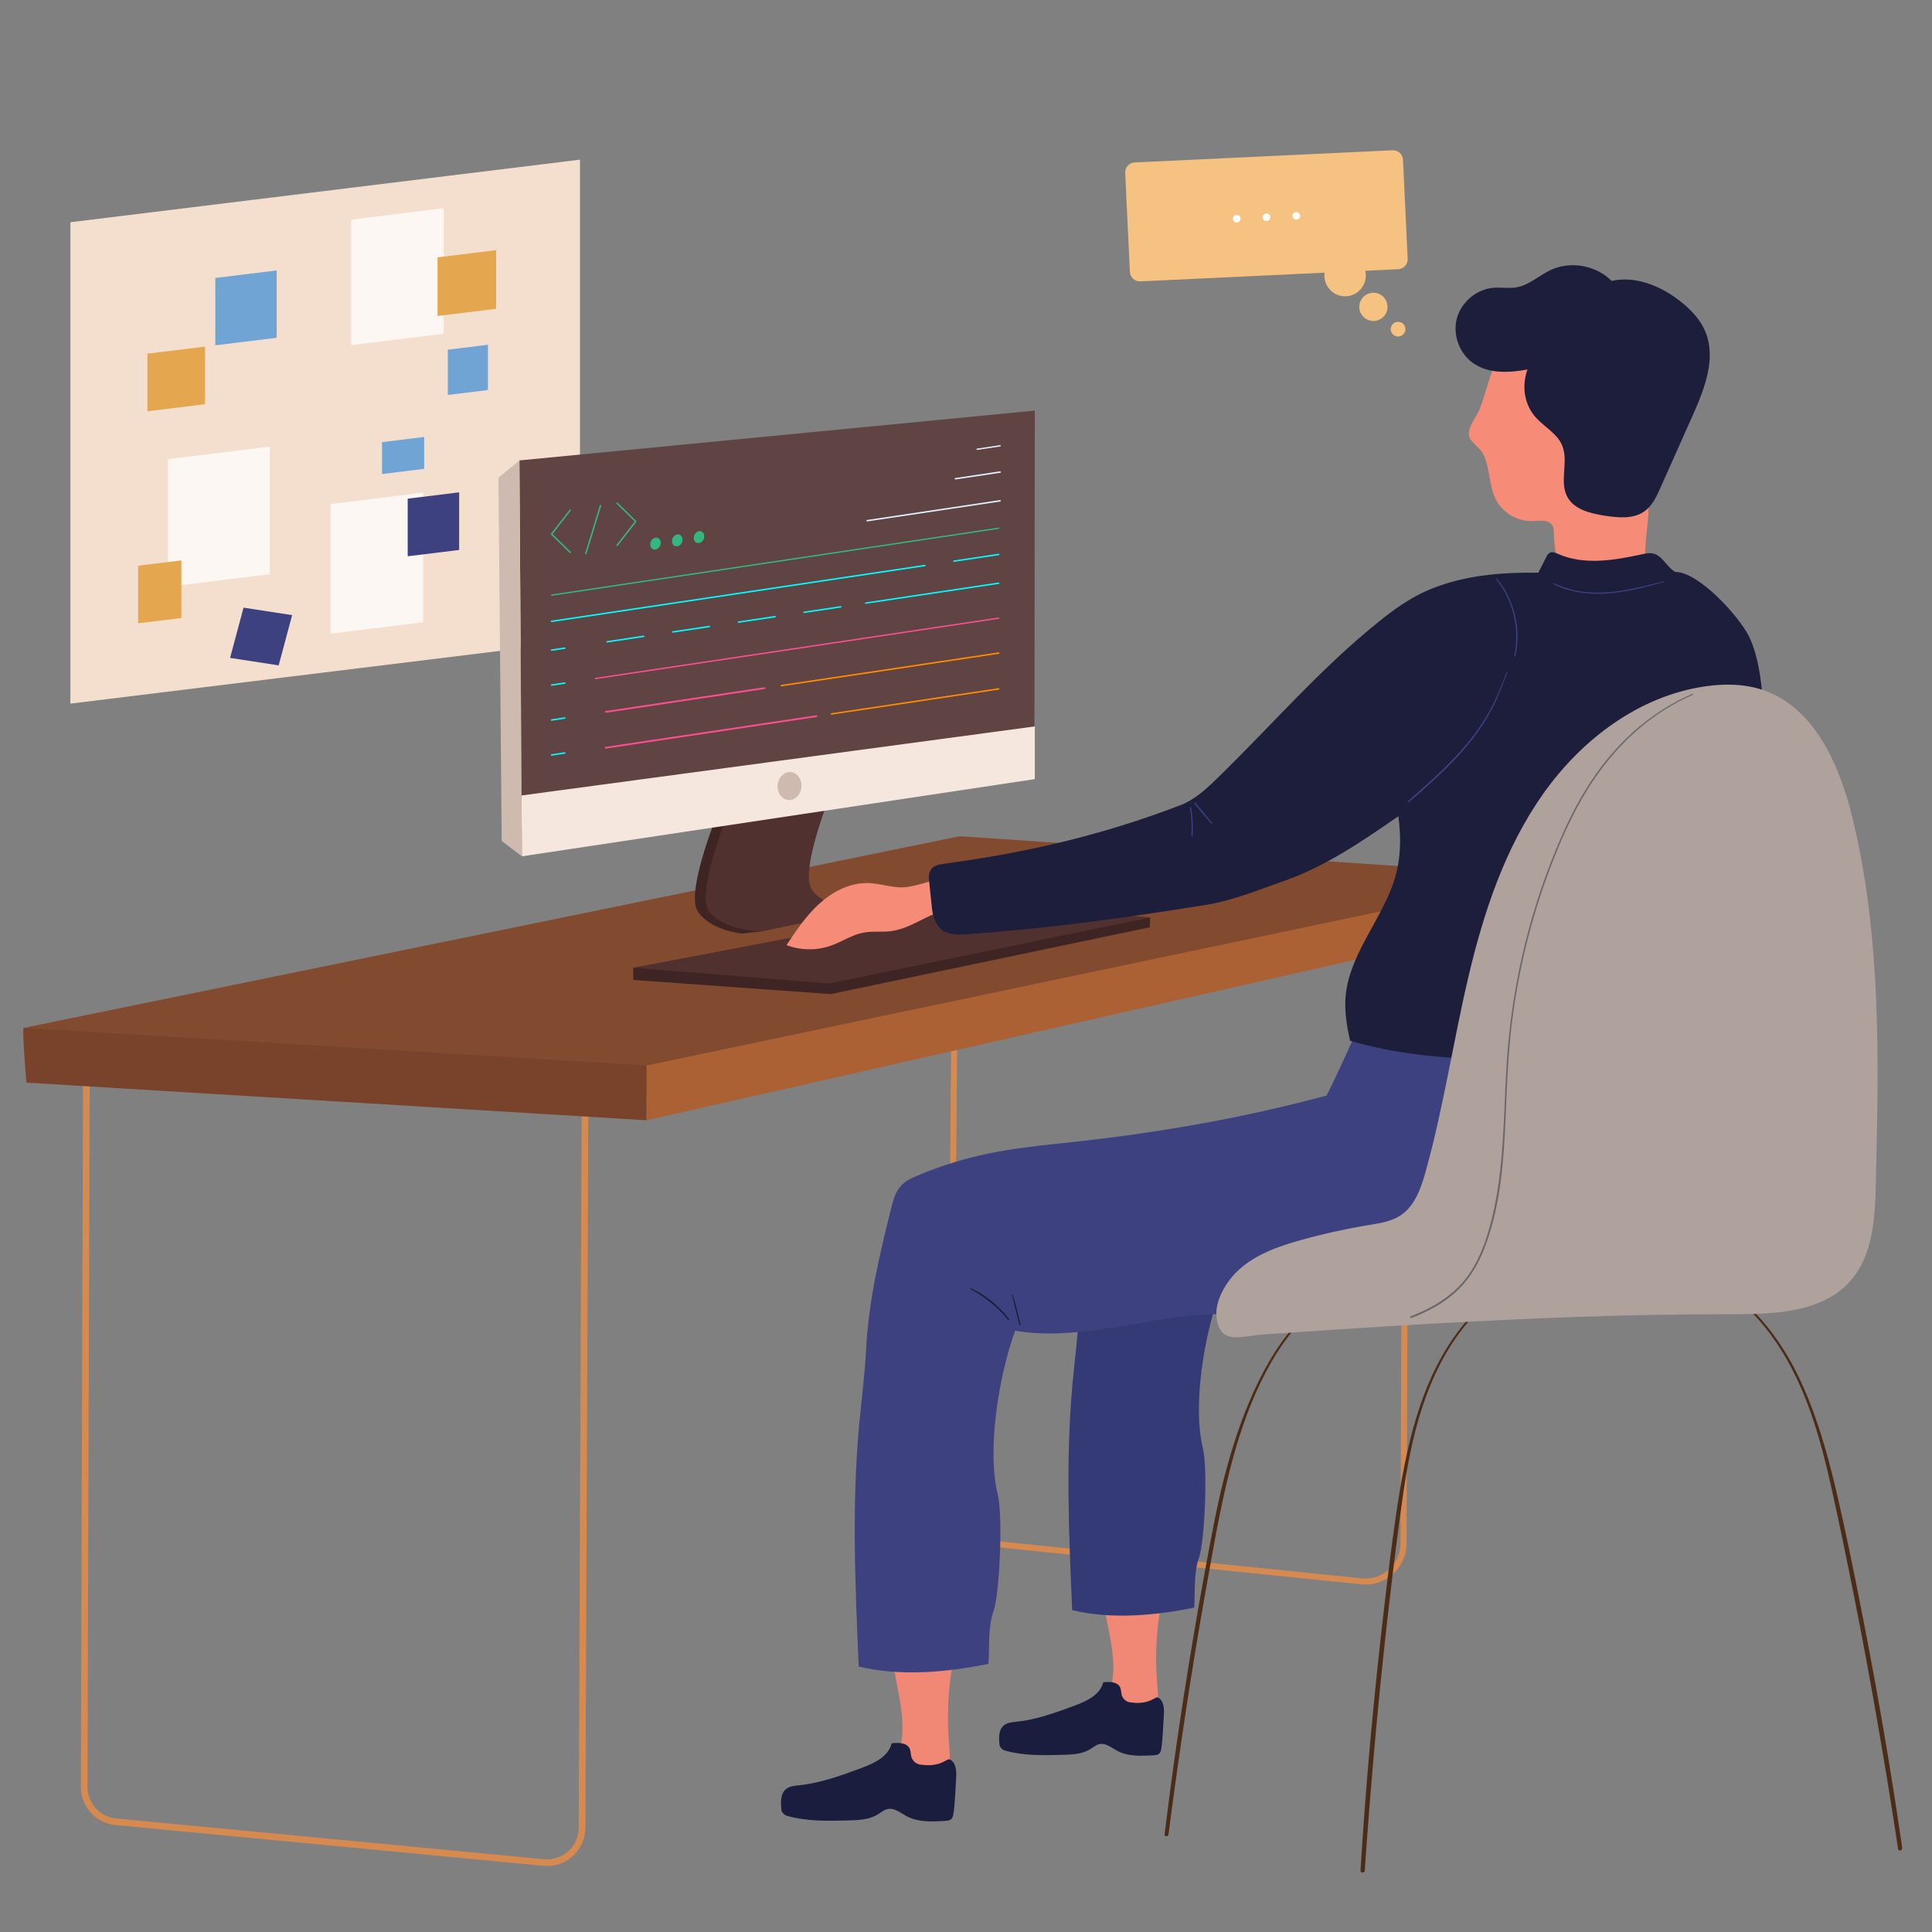 <?xml version="1.0" encoding="utf-8"?>
<!-- Generator: Adobe Illustrator 25.4.1, SVG Export Plug-In . SVG Version: 6.00 Build 0)  -->
<svg version="1.1" id="Layer_1" xmlns="http://www.w3.org/2000/svg" xmlns:xlink="http://www.w3.org/1999/xlink" x="0px" y="0px"
	 viewBox="0 0 1080 1080" style="enable-background:new 0 0 1080 1080;" xml:space="preserve">
<rect x="0" y="0" width="1080" height="1080" fill="#808080" stroke="none"/>
<style type="text/css">
	.st0{fill:#F4DFCF;}
	.st1{fill:#70A4D4;}
	.st2{fill:#FDF7F3;}
	.st3{fill:#3E417F;}
	.st4{fill:#E4A750;}
	.st5{fill:none;stroke:#D68A50;stroke-width:3.357;stroke-miterlimit:10;}
	.st6{fill:#824B30;}
	.st7{fill:#3F2424;}
	.st8{fill:#513030;}
	.st9{fill:#604343;}
	.st10{fill:#F6E7DE;}
	.st11{fill:#CEBAAF;}
	.st12{fill:none;stroke:#D68A50;stroke-width:3.712;stroke-miterlimit:10;}
	.st13{fill:#78422B;}
	.st14{fill:#AB6134;}
	.st15{fill:none;stroke:#34B77E;stroke-width:0.806;stroke-linecap:round;stroke-linejoin:round;stroke-miterlimit:10;}
	.st16{fill:#34B77E;}
	.st17{fill:none;stroke:#34B77E;stroke-width:0.739;stroke-linecap:round;stroke-linejoin:round;stroke-miterlimit:10;}
	.st18{fill:none;stroke:#00FCFF;stroke-width:0.832;stroke-linecap:round;stroke-linejoin:round;stroke-miterlimit:10;}
	.st19{fill:none;stroke:#00FCFF;stroke-width:0.82;stroke-linecap:round;stroke-linejoin:round;stroke-miterlimit:10;}
	.st20{fill:none;stroke:#E1F0FF;stroke-width:0.739;stroke-linecap:round;stroke-linejoin:round;stroke-miterlimit:10;}
	.st21{fill:none;stroke:#E1F0FF;stroke-width:0.82;stroke-linecap:round;stroke-linejoin:round;stroke-miterlimit:10;}
	.st22{fill:none;stroke:#FF4F92;stroke-width:0.739;stroke-linecap:round;stroke-linejoin:round;stroke-miterlimit:10;}
	.st23{fill:none;stroke:#FF4F92;stroke-width:0.965;stroke-linecap:round;stroke-linejoin:round;stroke-miterlimit:10;}
	.st24{fill:none;stroke:#FF8B00;stroke-width:0.832;stroke-linecap:round;stroke-linejoin:round;stroke-miterlimit:10;}
	.st25{fill:#F68C77;}
	.st26{fill:#F18875;}
	.st27{fill:#1A1D3E;}
	.st28{fill:#343A75;}
	.st29{fill:#1C1E3B;}
	.st30{fill:#3D4180;}
	.st31{fill:#4C2C17;}
	.st32{fill:#AFA19B;}
	.st33{fill:#686868;}
	.st34{fill:#F5C282;}
	.st35{fill:#FFFFFF;}
</style>
<g>
	<g>
		<polygon class="st0" points="324.23,358.35 39.35,393.33 39.35,124.23 324.23,89.25 		"/>
		<polygon class="st1" points="154.67,188.82 120.37,193.04 120.37,155.38 154.67,151.17 		"/>
		<polygon class="st1" points="272.77,218.03 250.34,220.79 250.34,195.48 272.77,192.73 		"/>
		<polygon class="st2" points="248.04,186.56 196.28,192.92 196.28,122.75 248.04,116.4 		"/>
		<polygon class="st1" points="237.12,262.09 213.54,264.99 213.54,247.16 237.12,244.26 		"/>
		<polygon class="st2" points="236.54,347.86 184.78,354.21 184.78,281.75 236.54,275.39 		"/>
		<polygon class="st2" points="150.85,320.99 93.91,327.99 93.91,256.67 150.85,249.68 		"/>
		<polygon class="st3" points="155.78,371.95 128.62,367.77 136.14,339.68 163.3,343.86 		"/>
		<polygon class="st4" points="114.62,225.95 82.41,229.9 82.41,197.7 114.62,193.74 		"/>
		<polygon class="st4" points="277.37,172.61 244.59,176.63 244.59,143.85 277.37,139.83 		"/>
		<polygon class="st4" points="101.39,345.47 77.23,348.44 77.23,316.23 101.39,313.26 		"/>
		<polygon class="st3" points="256.67,307.43 227.91,310.96 227.91,278.75 256.67,275.22 		"/>
	</g>
	<path class="st5" d="M533.98,514.95l-2.81,326.25c-0.09,10.96,8.17,20.18,19.07,21.29l210.95,21.48
		c12.47,1.27,23.32-8.49,23.37-21.02l1.49-362.2"/>
	<polygon class="st6" points="13.18,574.61 536.52,467.44 865.3,489.84 362.84,613.72 	"/>
	<path class="st7" d="M476.62,509.47c0,0-21.71-0.86-28.9-11.88c-7.19-11.02,12.73-58.81,12.73-58.81l-57.71,11.78
		c0,0-19.92,47.78-12.73,58.81s24.93,12.48,24.93,12.48l9.8-1.07L476.62,509.47z"/>
	<path class="st8" d="M482.62,509c0,0-21.71-0.86-28.9-11.88s12.73-58.81,12.73-58.81l-57.71,11.78c0,0-19.92,47.79-12.73,58.81
		c7.19,11.02,28.9,11.88,28.9,11.88L482.62,509z"/>
	<polygon class="st9" points="290.36,257.38 578.47,229.54 578.24,427.78 291.75,472.57 	"/>
	<polygon class="st10" points="291.53,444.67 291.75,478.68 578.47,435.53 578.47,406.07 	"/>
	<polygon class="st11" points="290.36,257.38 278.64,267.04 280.45,470.12 291.75,478.68 	"/>
	<path class="st11" d="M448.01,439.98c-0.38,4.31-3.67,7.54-7.35,7.22c-3.68-0.32-6.35-4.08-5.97-8.39
		c0.38-4.31,3.67-7.54,7.35-7.22C445.71,431.91,448.39,435.67,448.01,439.98z"/>
	<path class="st12" d="M48.32,589.07l-1.27,409.79c-0.03,10.1,7.64,18.56,17.69,19.51l239.24,22.79
		c11.44,1.09,21.35-7.88,21.39-19.37l1.67-408.52"/>
	<g>
		<polygon class="st7" points="354,540.99 354,547.79 464.38,555.7 642.72,518.36 642.95,512.85 539.32,511.07 		"/>
		<polygon class="st8" points="354,540.99 544.44,504.67 642.95,512.85 463.5,549.81 		"/>
	</g>
	<path class="st13" d="M13.39,574.57l348.06,21.05v30.62L14.78,605.19C14.78,605.19,12,573.18,13.39,574.57z"/>
	<polygon class="st14" points="865.3,489.84 361.45,595.62 361.45,626.24 865.3,512.11 	"/>
	<g>
		<polyline class="st15" points="318.76,285.17 308.34,298.55 318.75,308.79 		"/>
		<polyline class="st15" points="344.94,281.26 355.36,291.51 344.95,304.87 		"/>
		<line class="st15" x1="327.44" y1="309.52" x2="335.71" y2="282.64"/>
		<path class="st16" d="M369.37,303.45c0,1.84-1.32,3.53-2.94,3.77c-1.62,0.24-2.94-1.05-2.94-2.89c0-1.84,1.32-3.53,2.94-3.77
			C368.06,300.32,369.37,301.61,369.37,303.45z"/>
		<path class="st16" d="M381.54,301.63c0,1.84-1.32,3.53-2.94,3.77c-1.62,0.24-2.94-1.05-2.94-2.89c0-1.84,1.32-3.53,2.94-3.77
			C380.22,298.5,381.54,299.79,381.54,301.63z"/>
		<path class="st16" d="M393.7,299.81c0,1.84-1.32,3.53-2.94,3.77c-1.62,0.24-2.94-1.05-2.94-2.89c0-1.84,1.32-3.53,2.94-3.77
			C392.38,296.68,393.7,297.97,393.7,299.81z"/>
		<line class="st17" x1="308.34" y1="332.68" x2="558.25" y2="295.28"/>
		<line class="st18" x1="308.34" y1="347.34" x2="517.02" y2="316.12"/>
		<line class="st19" x1="533.26" y1="313.69" x2="558.25" y2="309.95"/>
		<line class="st19" x1="558.25" y1="326.02" x2="483.93" y2="337.14"/>
		<line class="st20" x1="546.22" y1="251.14" x2="559.08" y2="249.21"/>
		<line class="st21" x1="534.09" y1="267.62" x2="559.08" y2="263.88"/>
		<line class="st21" x1="559.08" y1="279.95" x2="484.76" y2="291.07"/>
		<line class="st18" x1="469.98" y1="339.23" x2="449.51" y2="342.29"/>
		<line class="st18" x1="433.26" y1="344.72" x2="412.8" y2="347.78"/>
		<line class="st18" x1="396.54" y1="350.21" x2="376.08" y2="353.28"/>
		<line class="st18" x1="359.82" y1="355.71" x2="339.36" y2="358.77"/>
		<line class="st22" x1="558.25" y1="345.55" x2="332.82" y2="379.29"/>
		<line class="st18" x1="315.72" y1="362.31" x2="308.34" y2="363.41"/>
		<line class="st18" x1="315.72" y1="381.85" x2="308.34" y2="382.95"/>
		<line class="st18" x1="315.72" y1="401.38" x2="308.34" y2="402.49"/>
		<line class="st18" x1="315.72" y1="420.92" x2="308.34" y2="422.03"/>
		<line class="st23" x1="338.6" y1="397.96" x2="427.39" y2="384.67"/>
		<line class="st23" x1="338.6" y1="417.98" x2="456.38" y2="400.35"/>
		<line class="st24" x1="436.75" y1="383.27" x2="558.25" y2="365.09"/>
		<line class="st24" x1="464.82" y1="399.09" x2="558.25" y2="385.11"/>
	</g>
	<g>
		<path class="st25" d="M523.55,491.37c-5.01,1.87-10.18,3.32-15.44,4.32c-7.91,1.51-15.95-2.19-24-2.06
			c-9.8,0.16-19.04,5.09-26.28,11.7c-7.23,6.62-12.75,14.86-18.19,23.01c8,3.03,17.09,3.09,25.14,0.18
			c6.03-2.18,11.51-5.96,17.81-7.17c5.19-0.99,10.57-0.15,15.81-0.87c6.95-0.96,13.18-4.58,19.5-7.63
			c6.31-3.05,13.32-5.64,20.21-4.33c-0.64-5.16,1.53-10.8-0.92-15.39C534.78,488.65,528.33,489.58,523.55,491.37z"/>
		<path class="st26" d="M648.35,901.04c-1.96,12.14-2.54,24.5-1.71,36.76c0.51,7.57,1.53,15.34-0.57,22.63
			c-9.7-1.75-19.32-3.74-28.68-6.84c-0.38-0.13-0.73-0.76-0.32-0.78c3.78-6.44,5.39-13.52,5.32-20.98
			c-0.07-7.47-1.49-14.85-2.9-22.18c-1.12-5.83-2.24-11.65-3.36-17.47c10.72-0.89,21.52-0.78,32.21,0.33
			C648.7,894.39,648.65,899.15,648.35,901.04z"/>
		<path class="st27" d="M561.37,978.44c10.48,3.08,21.61,2.82,32.54,2.53c5.31-0.14,10.9-0.36,15.44-3.13
			c1.75-1.07,3.35-2.51,5.36-2.9c3.49-0.67,6.59,2.02,9.71,3.72c6.13,3.33,13.52,2.98,20.49,2.55c1.12-0.07,2.35-0.18,3.16-0.97
			c0.68-0.67,0.9-1.66,1.07-2.6c0.83-4.52,1.15-14.65,1.47-19.24c0.25-3.61-0.17-8.1-3.49-9.54c-1.34-0.58-4.81,4.5-15.68,2.71
			c-1.78-0.29-3.38-1.66-4.13-3.31c-0.71-1.55-0.42-3.4-1.11-4.95c-1.45-3.25-5.96-3.32-9.49-2.89
			c-1.73,7.02-9.18,10.52-15.96,13.03c-10.61,3.91-21.36,7.86-32.6,9.03c-2.4,0.25-4.97,0.43-6.86,1.92
			c-3.21,2.51-2.99,7.34-2.48,11.37C558.92,976.75,560.42,978.16,561.37,978.44z"/>
		<path class="st28" d="M859.39,569.83c-4.45,10.14-9.14,20.18-14.07,30.1c-45.92,12.36-91.45,20.09-138.75,25.02
			c-28.86,3.01-49.65,5.9-76.42,17.11c-3.07,1.28-6.17,2.75-8.45,5.17c-2.72,2.89-3.98,6.83-4.95,10.67
			c-6.27,24.87-12.23,49.86-13.51,75.48c-0.66,13.36-2.46,26.64-3.69,39.96c-3.87,42.1-2.04,84.5-0.2,126.74
			c21.95,5.25,46.09,3.07,68.2-1.41c0.63-8.55-0.4-19.33,2.71-27.93c3.1-8.6,5.01-49.52,2.17-61.11
			c-5.86-23.89,0.73-62.99,9.16-86.11c24.2,4.46,54.63-2.21,78.9-6.25c43.47-7.24,76.54,4.1,120.47,0.58
			c29.58-2.37,59.71-5.72,86.66-18.13c5.89-2.71,11.94-6.19,14.83-12c1.86-3.75,2.19-8.05,2.41-12.23
			c1.74-32.89-0.96-66.02-8.01-98.19c-0.52-2.36-1.14-4.85-2.89-6.51c-1.76-1.66-4.29-2.13-6.67-2.52
			c-16.09-2.61-32.29-4.52-48.55-5.72c-18.21-1.34-37.16-1.66-53.94,5.55C865.41,572.53,859.39,569.83,859.39,569.83z"/>
		<g>
			<g>
				<path class="st29" d="M678.45,717.4c-5.32-6.75-12.19-12.61-20.05-16.17c-0.27-0.12-0.51,0.25-0.24,0.41
					c3.75,2.13,7.39,4.47,10.73,7.21c3.31,2.71,6.35,5.76,9.04,9.08C678.23,718.29,678.73,717.76,678.45,717.4L678.45,717.4z"/>
			</g>
		</g>
		<g>
			<g>
				<path class="st29" d="M684.48,720.25c-1.31-5.2-2.59-10.42-4.06-15.58c-0.08-0.27-0.48-0.16-0.42,0.11
					c1.16,5.24,2.52,10.44,3.84,15.64C683.94,720.84,684.58,720.66,684.48,720.25L684.48,720.25z"/>
			</g>
		</g>
		<path class="st25" d="M836.48,279.74c3.94,7.24,12.19,11.9,20.42,11.52c3.91-0.18,8.81-0.94,10.84,2.4
			c0.82,1.36,0.85,3.04,0.9,4.63c0.18,6.27,1.06,12.53,2.6,18.61c0.26,1.03,0.56,2.1,1.29,2.88c0.94,1.02,2.4,1.34,3.76,1.58
			c14.68,2.58,29.98,1.59,44.21-2.84c-2.01-9.73,0.14-19.77,0.85-29.68c2.39-33.59-13.65-67.61-40.2-88.09
			c-9.27-7.14-25.54-19.1-36.88-9.85c-10.36,8.45-12.45,27.25-17.63,38.84c-1.84,4.12-6.71,9.81-5.31,14.44
			c0.97,3.18,6.05,6.2,7.73,9.49C833.19,261.8,832.08,271.65,836.48,279.74z"/>
		<path class="st29" d="M853.88,206.54c-10.1,1.86-21.29,2.47-29.86-3.19c-8.01-5.29-12.08-15.9-9.67-25.19
			c2.41-9.29,11.12-16.58,20.69-17.31c4.21-0.32,8.48,0.5,12.64-0.21c7.1-1.22,12.65-6.66,19.18-9.71
			c11.12-5.2,25.39-2.64,34.02,6.09c12.81-2.8,26.25,2.31,36.76,10.14c6.43,4.79,12.4,10.59,15.55,17.97
			c6.41,15.04-0.3,32.14-6.96,47.07c-6.01,13.48-12.02,26.97-18.03,40.45c-2.17,4.86-4.51,9.95-8.82,13.08
			c-6.31,4.58-14.92,3.72-22.62,2.49c-7.87-1.26-16.74-3.4-20.57-10.38c-4.72-8.62,0.88-19.93-2.99-28.97
			c-2.81-6.55-9.8-10.13-14.59-15.41C852.01,226.16,850.53,215.79,853.88,206.54z"/>
		<path class="st26" d="M532.11,932.63c-2.08,12.91-2.7,26.05-1.82,39.1c0.54,8.05,1.62,16.31-0.6,24.07
			c-10.32-1.86-20.54-3.97-30.5-7.28c-0.41-0.13-0.77-0.81-0.34-0.82c4.02-6.84,5.74-14.37,5.66-22.31
			c-0.08-7.94-1.58-15.79-3.09-23.59c-1.19-6.19-2.39-12.39-3.58-18.58c11.4-0.95,22.88-0.83,34.26,0.36
			C532.49,925.56,532.44,930.63,532.11,932.63z"/>
		<path class="st27" d="M439.61,1014.95c11.15,3.28,22.99,3,34.6,2.69c5.65-0.15,11.59-0.38,16.42-3.33
			c1.86-1.13,3.57-2.67,5.7-3.08c3.71-0.71,7.01,2.15,10.32,3.95c6.52,3.54,14.38,3.17,21.79,2.71c1.2-0.07,2.5-0.2,3.36-1.04
			c0.72-0.71,0.95-1.77,1.14-2.77c0.88-4.81,1.22-15.58,1.56-20.46c0.27-3.84-0.18-8.62-3.71-10.15c-1.43-0.62-5.11,4.78-16.67,2.89
			c-1.9-0.31-3.59-1.77-4.39-3.52c-0.75-1.64-0.44-3.62-1.18-5.27c-1.54-3.45-6.34-3.53-10.09-3.07
			c-1.84,7.47-9.76,11.19-16.98,13.85c-11.28,4.16-22.71,8.36-34.67,9.61c-2.55,0.27-5.28,0.46-7.3,2.04
			c-3.41,2.67-3.18,7.8-2.63,12.09C437.01,1013.15,438.6,1014.65,439.61,1014.95z"/>
		<path class="st30" d="M756.56,580.4c-4.74,10.79-9.73,21.46-14.96,32.01c-48.84,13.14-97.26,21.36-147.56,26.6
			c-30.7,3.2-52.8,6.28-81.27,18.2c-3.26,1.37-6.56,2.92-8.98,5.5c-2.89,3.07-4.24,7.26-5.27,11.35
			c-6.66,26.45-13.01,53.02-14.36,80.27c-0.71,14.21-2.62,28.33-3.92,42.5c-4.12,44.77-2.17,89.86-0.21,134.78
			c23.34,5.58,49.01,3.26,72.53-1.5c0.67-9.09-0.42-20.56,2.88-29.7c3.3-9.14,5.33-52.66,2.3-64.99
			c-6.23-25.41,0.78-66.99,9.74-91.57c25.73,4.75,58.1-2.35,83.91-6.65c46.23-7.7,81.4,4.36,128.12,0.62
			c31.46-2.52,63.5-6.09,92.16-19.28c6.27-2.88,12.7-6.58,15.77-12.76c1.98-3.98,2.33-8.56,2.56-13
			c1.85-34.98-1.02-70.21-8.52-104.43c-0.55-2.51-1.21-5.16-3.07-6.92c-1.87-1.76-4.56-2.27-7.09-2.68
			c-17.11-2.78-34.34-4.81-51.63-6.08c-19.36-1.42-39.52-1.76-57.36,5.9C762.96,583.27,756.56,580.4,756.56,580.4z"/>
		<g>
			<g>
				<path class="st29" d="M564.12,737.33c-4.42-5.61-9.78-10.51-15.86-14.27c-1.76-1.09-3.58-2.07-5.47-2.93
					c-0.29-0.13-0.54,0.27-0.25,0.43c6.21,3.53,11.97,7.66,16.98,12.77c1.42,1.45,2.77,2.97,4.05,4.55
					C563.89,738.28,564.43,737.72,564.12,737.33L564.12,737.33z"/>
			</g>
		</g>
		<g>
			<g>
				<path class="st29" d="M570.54,740.37c-1.4-5.53-2.75-11.08-4.32-16.57c-0.08-0.28-0.51-0.17-0.44,0.12
					c1.23,5.58,2.68,11.1,4.08,16.64C569.97,740.99,570.65,740.81,570.54,740.37L570.54,740.37z"/>
			</g>
		</g>
		<path class="st29" d="M936.58,319.74c-4.81-2.59-7.12-9.06-12.44-10.3c-2.13-0.5-4.34-0.02-6.48,0.45
			c-15.48,3.38-32.21,6.17-46.7-0.25c-1.51-0.67-3.28-1.43-4.72-0.63c-0.87,0.48-1.36,1.41-1.82,2.3c-1.5,2.95-3.01,5.9-4.51,8.84
			c-21.63-0.29-43.26,1.55-63.01,10.39c-9.49,4.25-17.99,10.42-26.1,16.93c-32.8,26.3-60.33,58.45-90.49,87.73
			c-6.1,5.93-12.54,11.88-20.48,14.92c-43.5,16.67-85.7,26.5-131.88,32.68c-2.74,0.37-5.8,0.89-7.44,3.12
			c-1.52,2.05-1.32,4.85-1.05,7.39c0.52,4.97,1.05,9.95,1.57,14.92c0.49,4.71,2.83,10.67,7.16,12.61c4.32,1.94,9.27,1.65,14,1.31
			c45.47-3.34,86.97-9.11,131.99-16.32c14.9-2.39,29.57-8.48,43.82-13.46c23.11-8.08,43.56-22.17,63.69-36.1
			c1.77,13.07,1.34,26.03-3.17,38.43c-7.81,21.51-24.66,40.08-26.36,62.9c-0.6,8.11,0.79,16.24,2.54,24.19
			c49.12,14.34,102.93,10.68,153.97,6.97c3.52-0.26,7.16-0.54,10.27-2.21c3.79-2.03,6.28-5.81,8.44-9.53
			c7.12-12.27,12.48-25.56,15.85-39.35c5.42-22.18,6.1-46.5,19.19-65.2c9.34-13.34,6.21-8.08,14.28-22.22
			c11.9-20.86,11.74-73.27,0.9-94.69C971.8,344.1,949.4,319.66,936.58,319.74z"/>
		<g>
			<g>
				<g>
					<path class="st30" d="M929.89,324.98c-8.2,2.1-16.44,4.25-24.84,5.42c-7.98,1.12-16.17,1.32-24.11-0.25
						c-4.37-0.86-8.47-2.35-12.52-4.19c-0.27-0.12-0.51,0.25-0.24,0.41c3.39,1.92,7.2,3.15,10.98,4.03
						c3.83,0.89,7.76,1.35,11.69,1.49c8.39,0.29,16.74-1,24.9-2.82c4.79-1.07,9.52-2.37,14.25-3.67
						C930.26,325.32,930.15,324.92,929.89,324.98L929.89,324.98z"/>
				</g>
			</g>
			<g>
				<g>
					<path class="st30" d="M836.31,323.79c7.48,9.19,11.46,21.07,11.28,32.9c-0.05,3.34-0.41,6.67-1.1,9.94
						c-0.08,0.4,0.52,0.57,0.61,0.17c2.7-11.76,0.83-24.4-4.79-35.05c-1.57-2.98-3.44-5.78-5.58-8.39
						C836.49,323.06,836.06,323.49,836.31,323.79L836.31,323.79z"/>
				</g>
			</g>
			<g>
				<g>
					<path class="st30" d="M842.24,375.72c-2.36,6.13-4.74,12.26-7.68,18.14c-2.65,5.3-5.79,10.35-9.27,15.14
						c-6.86,9.44-15.06,17.83-23.6,25.75c-4.86,4.5-9.91,8.78-14.75,13.3c-0.31,0.28,0.14,0.7,0.45,0.45
						c4.58-3.74,8.98-7.7,13.33-11.7c4.35-4,8.61-8.1,12.67-12.39c8.07-8.53,15.38-17.86,20.74-28.34
						c3.34-6.52,5.96-13.38,8.54-20.23C842.77,375.57,842.34,375.46,842.24,375.72L842.24,375.72z"/>
				</g>
			</g>
			<g>
				<g>
					<path class="st30" d="M667.68,449.23c3.16,3.78,6.31,7.56,9.55,11.28c0.24,0.28,0.63-0.12,0.4-0.4
						c-3.08-3.85-6.25-7.62-9.42-11.41C667.9,448.32,667.37,448.86,667.68,449.23L667.68,449.23z"/>
				</g>
			</g>
			<g>
				<g>
					<path class="st30" d="M665.19,451.5c0.86,5.19,1.11,10.45,0.82,15.7c-0.02,0.43,0.64,0.43,0.67,0
						c0.34-5.31,0.03-10.63-0.84-15.87C665.76,450.9,665.12,451.08,665.19,451.5L665.19,451.5z"/>
				</g>
			</g>
		</g>
	</g>
	<g>
		<g>
			<g>
				<path class="st31" d="M733.45,731.46c-12.78,10.91-22.24,25.23-29.64,40.18c-7.79,15.74-13.56,32.45-18.17,49.38
					c-5.01,18.38-8.34,37.18-11.81,55.9c-4.31,23.29-8.25,46.64-11.91,70.04c-3.63,23.22-6.89,46.49-9.83,69.8
					c-0.36,2.88-0.72,5.75-1.08,8.63c-0.17,1.41,2.03,1.39,2.2,0c2.99-23.29,6.29-46.55,9.82-69.76
					c3.52-23.13,7.34-46.21,11.46-69.24c3.48-19.46,6.85-38.97,11.42-58.21c4.02-16.9,9.05-33.69,16.11-49.59
					c6.86-15.45,15.63-30.46,27.74-42.41c1.41-1.39,2.88-2.74,4.38-4.04C734.61,731.74,733.92,731.06,733.45,731.46L733.45,731.46z"
					/>
			</g>
		</g>
		<g>
			<g>
				<path class="st31" d="M820.03,738.15c-11.81,13.7-20.12,29.93-25.96,46.97c-6,17.51-9.63,35.73-12.5,53.99
					c-3.31,21.09-5.82,42.33-8.28,63.53c-2.59,22.41-4.92,44.86-6.98,67.32c-2.05,22.36-3.78,44.75-5.24,67.16
					c-0.18,2.84-0.36,5.68-0.54,8.52c-0.1,1.53,2.27,1.52,2.38,0c1.5-22.21,3.28-44.4,5.22-66.57c1.95-22.27,4.16-44.52,6.63-66.74
					c2.41-21.67,5-43.31,7.89-64.92c2.43-18.19,5.21-36.43,10.35-54.08c5.08-17.44,12.4-34.36,23.36-48.95
					c1.41-1.88,2.89-3.71,4.41-5.5C821.21,738.38,820.48,737.64,820.03,738.15L820.03,738.15z"/>
			</g>
		</g>
		<g>
			<g>
				<path class="st31" d="M978.08,732.38c12.82,12.79,22.29,28.4,29.36,44.99c7.23,16.97,11.96,34.92,16.01,52.89
					c4.67,20.75,8.91,41.6,13.06,62.46c4.39,22.07,8.52,44.18,12.38,66.35c3.85,22.06,7.51,44.16,10.91,66.29
					c0.42,2.74,0.84,5.48,1.25,8.23c0.23,1.51,2.51,0.86,2.29-0.63c-3.25-22.37-6.75-44.7-10.6-66.97
					c-3.85-22.27-7.96-44.49-12.33-66.65c-4.23-21.46-8.57-42.94-13.55-64.24c-4.2-17.96-9.01-35.82-15.9-52.96
					c-6.65-16.57-15.44-32.41-27.5-45.67c-1.5-1.65-3.06-3.26-4.65-4.82C978.34,731.16,977.6,731.9,978.08,732.38L978.08,732.38z"/>
			</g>
		</g>
		<path class="st32" d="M691.84,710.45c9.71-9.21,22.85-13.78,35.75-17.36c12.37-3.43,24.93-6.2,37.6-8.29
			c6.07-1,12.38-1.92,17.55-5.27c8.15-5.28,11.61-15.3,14.22-24.65c9.96-35.74,15.36-72.58,23.86-108.69
			c8.5-36.12,20.4-72.1,41.8-102.41c21.4-30.31,53.42-54.57,90.12-60.04c10.99-1.64,22.45-1.55,32.96,2.05
			c28.68,9.81,42.65,41.91,49.83,71.36c16.23,66.58,14.7,136.03,13.08,204.53c-0.45,19.16-1.56,40.07-14.26,54.42
			c-15.69,17.72-42.53,18.59-66.19,18.55c-58.36-0.1-116.7,2.32-174.96,5.72c-28.86,1.68-57.7,3.59-86.54,5.58
			c-13.31,0.92-24.5,6.22-26.57-9.37C678.85,727.33,685.46,716.51,691.84,710.45z"/>
		<g>
			<g>
				<path class="st33" d="M946.08,387.86c-22.04,9.5-40.22,25.34-53.97,44.9c-7.11,10.11-13.03,21.02-18.09,32.29
					c-6.04,13.45-11.23,27.3-15.61,41.39c-9.01,28.98-14.4,58.97-16.25,89.26c-1.87,30.54-1.23,61.5-9.73,91.19
					c-2.75,9.62-6.46,19.15-12.54,27.19c-6.01,7.95-14.12,13.82-23.02,18.16c-2.69,1.31-5.43,2.48-8.22,3.56
					c-0.61,0.24-0.35,1.24,0.27,1c9.51-3.71,18.72-8.55,26.1-15.71c6.72-6.52,11.43-14.65,14.8-23.32
					c10.37-26.73,11.12-56.1,12.3-84.37c0.66-15.73,1.59-31.41,3.75-47.01c2.08-15.01,5.07-29.89,8.95-44.53
					c3.88-14.65,8.64-29.06,14.26-43.12c4.97-12.43,10.55-24.63,17.51-36.09c12.64-20.81,29.79-38.75,51.42-50.24
					c2.73-1.45,5.51-2.78,8.34-4.03C946.7,388.21,946.41,387.72,946.08,387.86L946.08,387.86z"/>
			</g>
		</g>
	</g>
	<g>
		<path class="st34" d="M781.61,150.49l-144.19,6.8c-3.06,0.14-5.66-2.22-5.81-5.29l-2.61-55.38c-0.14-3.06,2.22-5.66,5.29-5.81
			l144.19-6.8c3.06-0.14,5.66,2.22,5.81,5.29l2.61,55.38C787.05,147.74,784.68,150.34,781.61,150.49z"/>
		<g>
			<path class="st35" d="M693.48,122.13c0.06,1.17-0.85,2.17-2.03,2.23c-1.17,0.06-2.17-0.85-2.23-2.03
				c-0.06-1.17,0.85-2.17,2.03-2.23C692.43,120.05,693.43,120.96,693.48,122.13z"/>
			<path class="st35" d="M710.12,121.35c0.06,1.17-0.85,2.17-2.03,2.23c-1.17,0.06-2.17-0.85-2.23-2.03
				c-0.06-1.17,0.85-2.17,2.03-2.23C709.07,119.27,710.06,120.17,710.12,121.35z"/>
			<path class="st35" d="M726.76,120.56c0.06,1.17-0.85,2.17-2.03,2.23c-1.17,0.06-2.17-0.85-2.23-2.03
				c-0.06-1.17,0.85-2.17,2.03-2.23C725.7,118.48,726.7,119.39,726.76,120.56z"/>
		</g>
		<circle class="st34" cx="751.92" cy="154.06" r="11.57"/>
		<path class="st34" d="M775.63,171.54c0,4.36-3.53,7.89-7.89,7.89c-4.36,0-7.89-3.53-7.89-7.89c0-4.36,3.53-7.89,7.89-7.89
			C772.1,163.65,775.63,167.18,775.63,171.54z"/>
		<path class="st34" d="M785.64,184c0,2.27-1.84,4.11-4.11,4.11s-4.11-1.84-4.11-4.11s1.84-4.11,4.11-4.11S785.64,181.73,785.64,184
			z"/>
	</g>
</g>
</svg>
